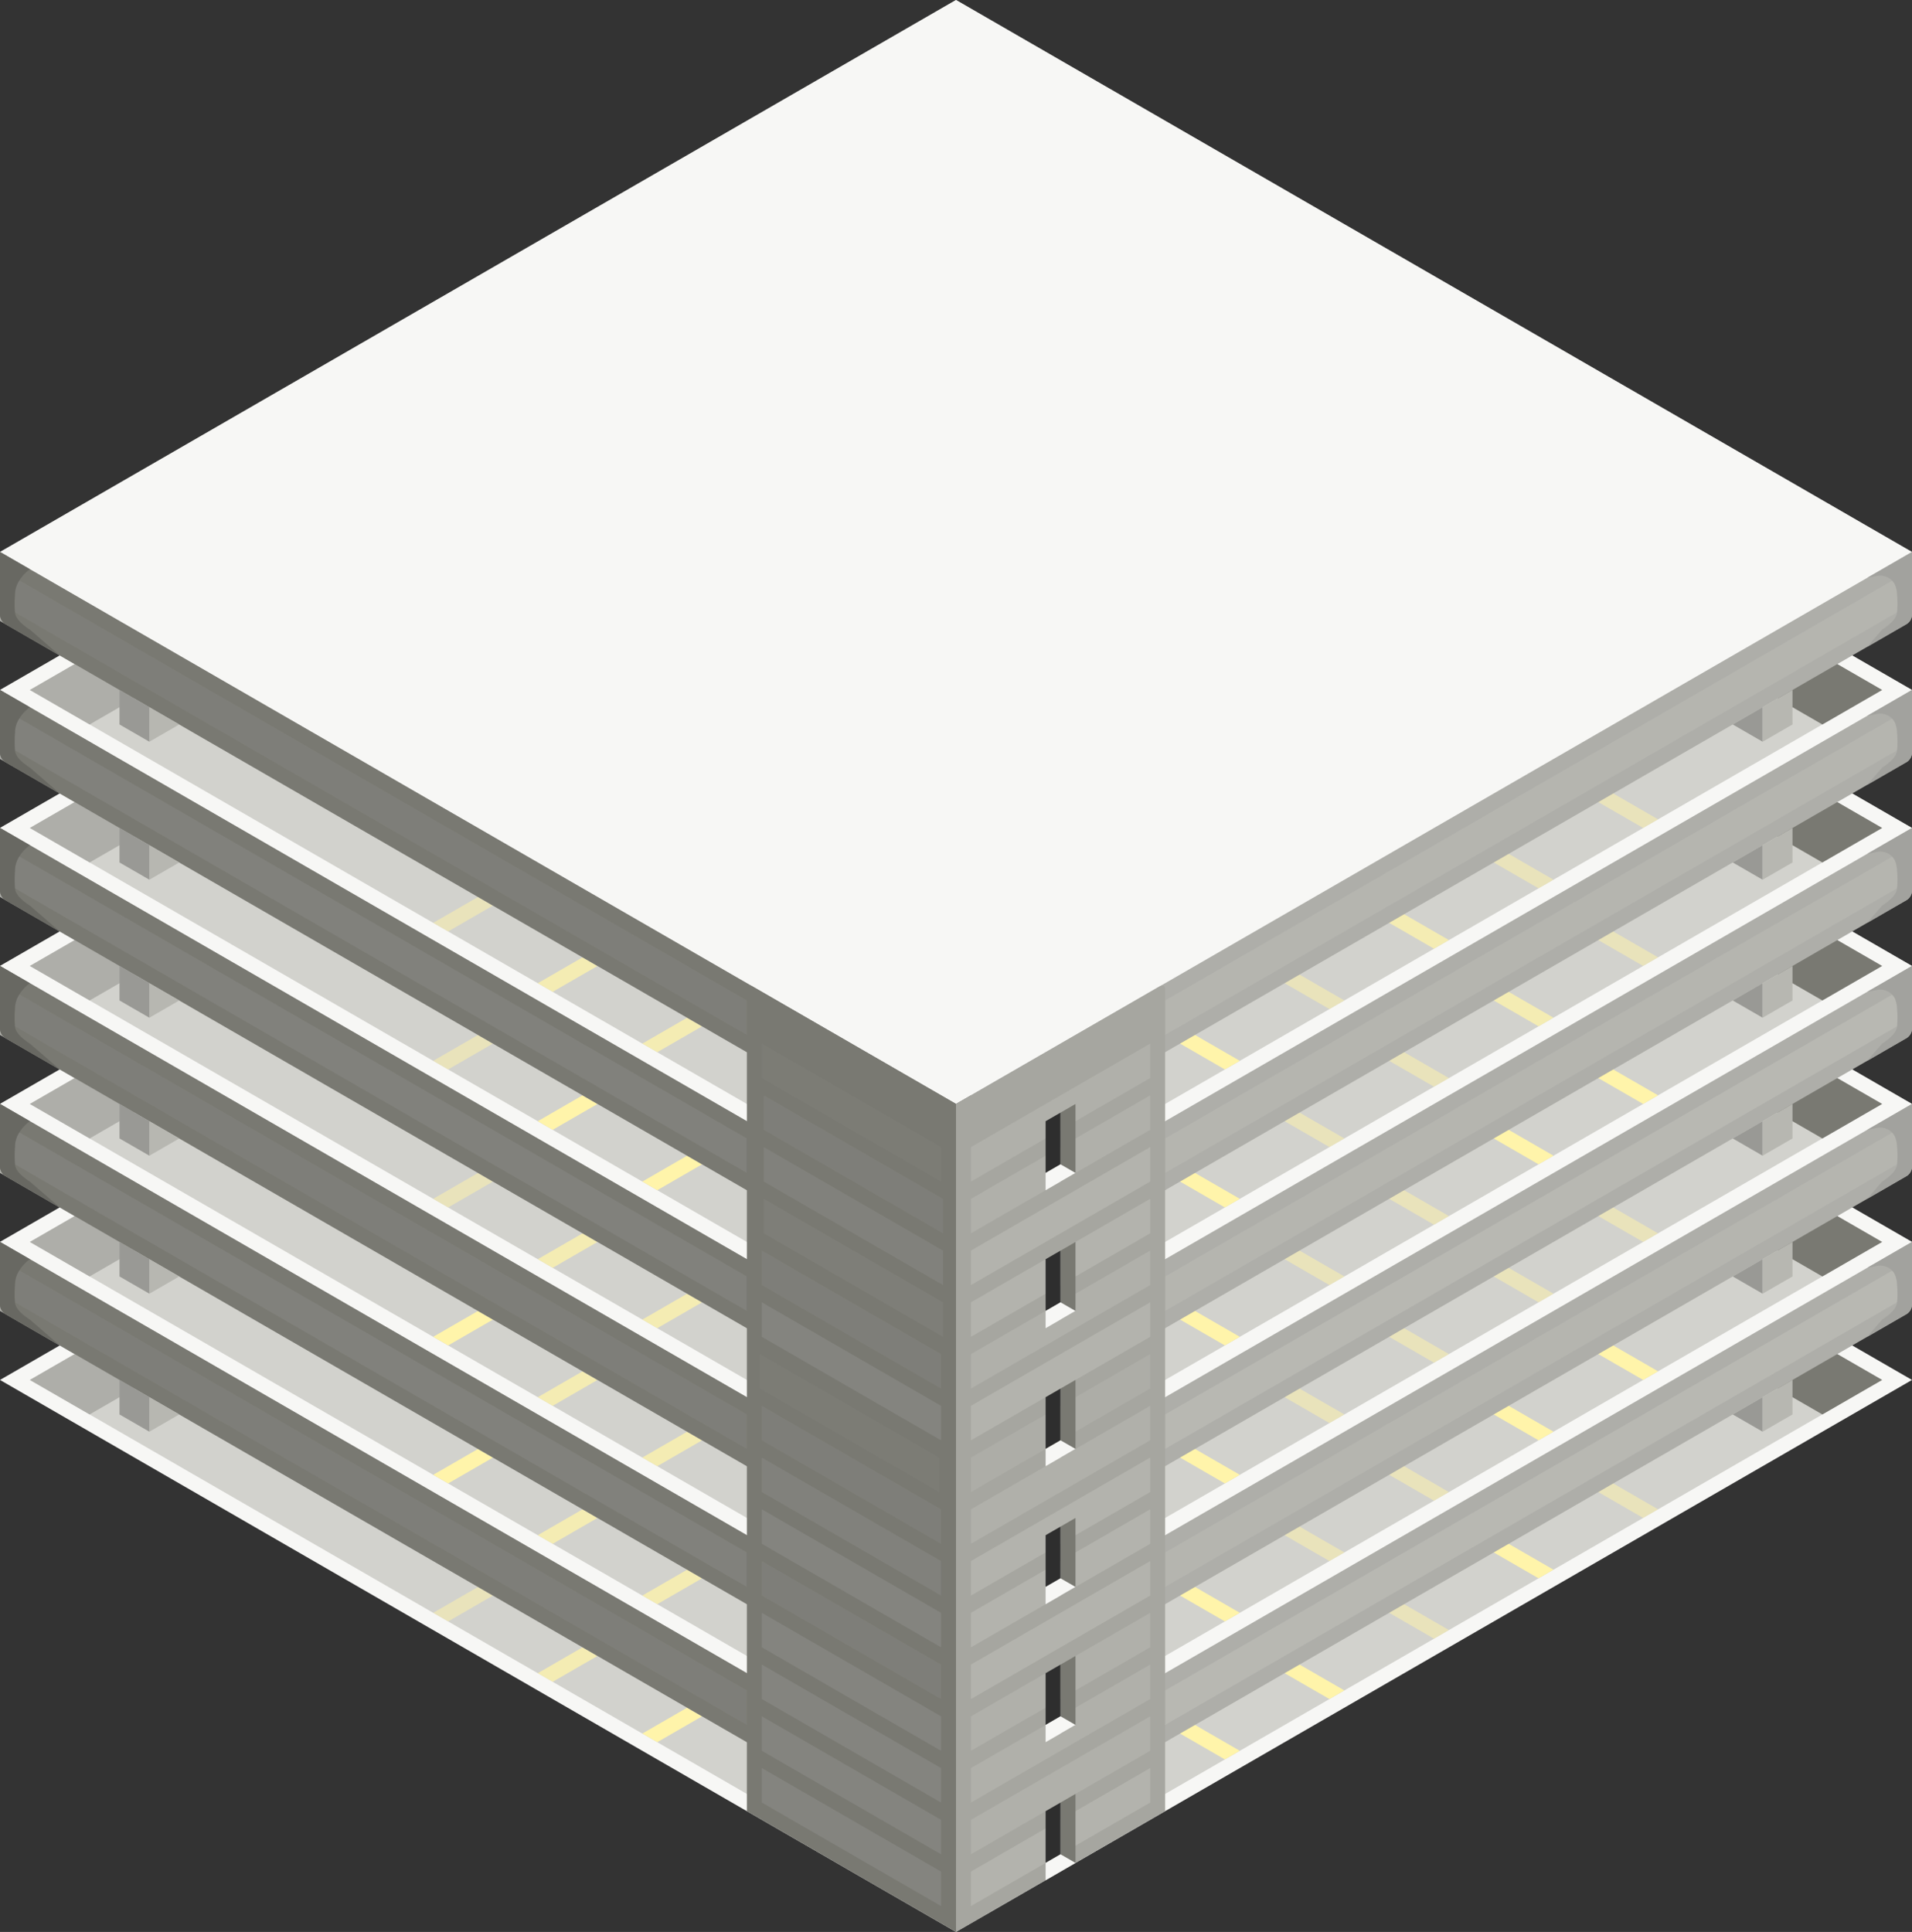 <svg id="Layer_1" data-name="Layer 1" xmlns="http://www.w3.org/2000/svg" viewBox="0 0 320 323.316">
  <rect x="0" y="0" width="320" height="323.316" fill="#333333" stroke="none"/>
  <defs>
    <style>
      .cls-1 {
        fill: #f7f7f5;
      }

      .cls-2 {
        fill: #d2d2cd;
      }

      .cls-3, .cls-5, .cls-7 {
        fill: #fff4aa;
      }

      .cls-20, .cls-3 {
        fill-opacity: 0.5;
      }

      .cls-4 {
        fill: #797972;
      }

      .cls-6 {
        fill: #aeaea9;
      }

      .cls-7 {
        fill-opacity: 0.75;
      }

      .cls-8 {
        fill: #999995;
      }

      .cls-9 {
        fill: #b7b7b1;
      }

      .cls-10 {
        opacity: 0.5;
      }

      .cls-11, .cls-20 {
        fill: #84847f;
      }

      .cls-12 {
        opacity: 0.75;
      }

      .cls-13 {
        fill: #bbbbb5;
      }

      .cls-14 {
        fill: #686862;
      }

      .cls-15 {
        fill: #a2a29e;
      }

      .cls-16 {
        fill: #a6a6a0;
      }

      .cls-17 {
        fill: #b3b3ad;
      }

      .cls-18 {
        opacity: 0.25;
      }

      .cls-19 {
        fill: #2e2e2e;
      }
    </style>
  </defs>
  <title>Artboard 15</title>
  <g id="root">
    <g>
      <path class="cls-1" d="M0,230.94l160-92.376L320,230.94,160,323.316Z"/>
      <path class="cls-2" d="M160,141.451,5,230.94l155,89.49,155-89.49Z"/>
      <path class="cls-3" d="M277.5,252.591l-2.5,1.443-27.5-15.877,2.5-1.443Z"/>
      <path class="cls-4" d="M160,141.451v11.547l145,83.716,10-5.774Z"/>
      <path class="cls-3" d="M242.5,272.798l-2.5,1.444-27.5-15.877,2.5-1.444Z"/>
      <path class="cls-5" d="M260,262.695l-2.5,1.443L230,248.261l2.5-1.443Z"/>
      <path class="cls-5" d="M225,282.902l-2.5,1.443L195,268.468l2.5-1.443Z"/>
      <path class="cls-5" d="M207.5,293.006l-2.5,1.443-10-5.774v-2.886Z"/>
      <path class="cls-6" d="M160,152.998V141.451L5,230.94l10,5.774Z"/>
      <path class="cls-3" d="M72.5,269.912l2.5,1.443,7.5-4.33L80,265.581Z"/>
      <path class="cls-7" d="M90,280.015l2.5,1.444,7.5-4.331-2.5-1.443Z"/>
      <path class="cls-5" d="M115,285.789l2.5,1.443-7.5,4.33-2.5-1.443Z"/>
    </g>
    <g>
      <path class="cls-6" d="M160,115.47,0,207.846v11.547l160,92.376,159.134-91.876a1.914,1.914,0,0,0,.866-1.5V207.846Z"/>
      <path class="cls-1" d="M0,207.846,160,115.47l160,92.376L160,300.222Z"/>
      <path class="cls-2" d="M160,118.357,5,207.846l155,89.49,155-89.49Z"/>
      <path class="cls-5" d="M277.5,229.497,275,230.94l-27.5-15.877,2.5-1.443Z"/>
      <path class="cls-4" d="M160,118.357v11.547L305,213.62l10-5.774Z"/>
      <path class="cls-3" d="M242.5,249.704l-2.5,1.444-27.5-15.877,2.5-1.444Z"/>
      <path class="cls-5" d="M260,239.601l-2.5,1.443L230,225.167l2.5-1.443Z"/>
      <path class="cls-3" d="M225,259.808l-2.5,1.443L195,245.374l2.5-1.443Z"/>
      <path class="cls-5" d="M207.5,269.912l-2.5,1.443-10-5.774v-2.886Z"/>
      <path class="cls-6" d="M160,129.904V118.357L5,207.846l10,5.774Z"/>
      <path class="cls-4" d="M0,207.846v10.547a1.915,1.915,0,0,0,.866,1.5L160,311.769V300.222Z"/>
      <path class="cls-8" d="M295,239.601l-5-2.887,5-2.887Z"/>
      <path class="cls-9" d="M25,239.601l5-2.887-5-2.887Z"/>
      <path class="cls-9" d="M300,230.94l-5,2.887v5.774l5-2.887Z"/>
      <path class="cls-8" d="M20,230.94l5,2.887v5.774l-5-2.887Z"/>
      <g class="cls-10">
        <path class="cls-11" d="M125,282.902,2.5,212.176v5.774L125,288.675Z"/>
      </g>
      <g class="cls-12">
        <path class="cls-13" d="M195,282.902l125-72.169-2.5,7.217L195,288.675Z"/>
      </g>
      <path class="cls-14" d="M10,225.167l-5-4.33q-2.375-1.512-2.5-2.887a15.111,15.111,0,0,1,0-2.887,4.856,4.856,0,0,1,.382-1.806A6.704,6.704,0,0,1,5,210.733H5l-5-2.887v10.547a1.915,1.915,0,0,0,.866,1.5Z"/>
      <path class="cls-15" d="M312.5,223.724l2.5-2.887q2.374-1.512,2.5-2.887a15.152,15.152,0,0,0,0-2.887,4.818,4.818,0,0,0-.382-1.806,2.739,2.739,0,0,0-2.832-1.424l-1.786.344,7.5-4.331v10.547a1.914,1.914,0,0,1-.866,1.5Z"/>
      <path class="cls-5" d="M72.5,246.818l2.5,1.443,7.5-4.33L80,242.487Z"/>
      <path class="cls-7" d="M90,256.921l2.5,1.444,7.5-4.331-2.5-1.443Z"/>
      <path class="cls-7" d="M115,262.695l2.5,1.443-7.5,4.33-2.5-1.443Z"/>
    </g>
    <g>
      <path class="cls-6" d="M160,92.376,0,184.752v11.547l160,92.376,159.134-91.876a1.914,1.914,0,0,0,.866-1.5V184.752Z"/>
      <path class="cls-1" d="M0,184.752,160,92.376l160,92.376L160,277.128Z"/>
      <path class="cls-2" d="M160,95.263,5,184.752l155,89.49,155-89.49Z"/>
      <path class="cls-3" d="M277.5,206.403l-2.5,1.443-27.5-15.877,2.5-1.443Z"/>
      <path class="cls-4" d="M160,95.263V106.81l145,83.716,10-5.774Z"/>
      <path class="cls-3" d="M242.5,226.61l-2.5,1.444-27.5-15.877,2.5-1.444Z"/>
      <path class="cls-3" d="M260,216.507l-2.5,1.443L230,202.073l2.5-1.443Z"/>
      <path class="cls-3" d="M225,236.714l-2.5,1.443L195,222.28l2.5-1.443Z"/>
      <path class="cls-5" d="M207.5,246.818l-2.5,1.443-10-5.774v-2.886Z"/>
      <path class="cls-6" d="M160,106.81V95.263L5,184.752l10,5.774Z"/>
      <path class="cls-4" d="M0,184.752v10.547a1.915,1.915,0,0,0,.866,1.5L160,288.675V277.128Z"/>
      <path class="cls-8" d="M295,216.507l-5-2.887,5-2.887Z"/>
      <path class="cls-9" d="M25,216.507l5-2.887-5-2.887Z"/>
      <path class="cls-9" d="M300,207.846l-5,2.887v5.774l5-2.887Z"/>
      <path class="cls-8" d="M20,207.846l5,2.887v5.774l-5-2.887Z"/>
      <g class="cls-12">
        <path class="cls-11" d="M125,259.808,2.5,189.082v5.774L125,265.582Z"/>
      </g>
      <g class="cls-10">
        <path class="cls-13" d="M195,259.808l125-72.169-2.5,7.217L195,265.581Z"/>
      </g>
      <path class="cls-14" d="M10,202.073l-5-4.33q-2.375-1.512-2.5-2.887a15.111,15.111,0,0,1,0-2.887,4.856,4.856,0,0,1,.382-1.806A6.712,6.712,0,0,1,5,187.639H5l-5-2.887v10.547a1.915,1.915,0,0,0,.866,1.5Z"/>
      <path class="cls-15" d="M312.5,200.63l2.5-2.887q2.374-1.512,2.5-2.887a15.152,15.152,0,0,0,0-2.887,4.818,4.818,0,0,0-.382-1.806,2.739,2.739,0,0,0-2.832-1.424l-1.786.344,7.5-4.331v10.547a1.914,1.914,0,0,1-.866,1.5Z"/>
      <path class="cls-5" d="M72.5,223.724l2.5,1.443,7.5-4.33L80,219.393Z"/>
      <path class="cls-7" d="M90,233.827l2.5,1.444,7.5-4.331-2.5-1.443Z"/>
      <path class="cls-7" d="M115,239.601l2.5,1.443-7.5,4.33-2.5-1.443Z"/>
    </g>
    <g>
      <path class="cls-6" d="M160,69.282,0,161.658v11.547l160,92.376,159.134-91.876a1.914,1.914,0,0,0,.866-1.5V161.658Z"/>
      <path class="cls-1" d="M0,161.658,160,69.282l160,92.376L160,254.034Z"/>
      <path class="cls-2" d="M160,72.169,5,161.658l155,89.49,155-89.49Z"/>
      <path class="cls-5" d="M277.5,183.309l-2.5,1.443-27.5-15.877,2.5-1.443Z"/>
      <path class="cls-4" d="M160,72.169V83.716l145,83.716,10-5.774Z"/>
      <path class="cls-3" d="M242.5,203.516,240,204.96l-27.5-15.877,2.5-1.444Z"/>
      <path class="cls-5" d="M260,193.413l-2.5,1.443L230,178.979l2.5-1.443Z"/>
      <path class="cls-3" d="M225,213.62l-2.5,1.443L195,199.186l2.5-1.443Z"/>
      <path class="cls-5" d="M207.5,223.724l-2.5,1.443-10-5.774v-2.886Z"/>
      <path class="cls-6" d="M160,83.716V72.169L5,161.658l10,5.774Z"/>
      <path class="cls-4" d="M0,161.658v10.547a1.915,1.915,0,0,0,.866,1.5L160,265.581V254.034Z"/>
      <path class="cls-8" d="M295,193.413l-5-2.887,5-2.887Z"/>
      <path class="cls-9" d="M25,193.413l5-2.887-5-2.887Z"/>
      <path class="cls-9" d="M300,184.752l-5,2.887v5.774l5-2.887Z"/>
      <path class="cls-8" d="M20,184.752l5,2.887v5.774l-5-2.887Z"/>
      <g class="cls-10">
        <path class="cls-11" d="M125,236.714,2.5,165.988v5.774L125,242.487Z"/>
      </g>
      <g class="cls-12">
        <path class="cls-13" d="M195,236.714l125-72.169-2.5,7.217L195,242.487Z"/>
      </g>
      <path class="cls-14" d="M10,178.979l-5-4.33q-2.375-1.512-2.5-2.887a15.111,15.111,0,0,1,0-2.887,4.856,4.856,0,0,1,.382-1.806A6.704,6.704,0,0,1,5,164.545H5l-5-2.887v10.547a1.915,1.915,0,0,0,.866,1.5Z"/>
      <path class="cls-15" d="M312.5,177.536l2.5-2.887q2.374-1.512,2.5-2.887a15.152,15.152,0,0,0,0-2.887,4.818,4.818,0,0,0-.382-1.806,2.739,2.739,0,0,0-2.832-1.424l-1.786.344,7.5-4.331v10.547a1.914,1.914,0,0,1-.866,1.5Z"/>
      <path class="cls-3" d="M72.5,200.63l2.5,1.443,7.5-4.33L80,196.299Z"/>
      <path class="cls-7" d="M90,210.733l2.5,1.444,7.5-4.331-2.5-1.443Z"/>
      <path class="cls-7" d="M115,216.507l2.5,1.443-7.5,4.33-2.5-1.443Z"/>
    </g>
    <g>
      <path class="cls-6" d="M160,46.188,0,138.564v11.547l160,92.376,159.134-91.876a1.914,1.914,0,0,0,.866-1.5V138.564Z"/>
      <path class="cls-1" d="M0,138.564,160,46.188l160,92.376L160,230.94Z"/>
      <path class="cls-2" d="M160,49.075,5,138.564l155,89.49,155-89.49Z"/>
      <path class="cls-3" d="M277.5,160.215l-2.5,1.443-27.5-15.877,2.5-1.443Z"/>
      <path class="cls-4" d="M160,49.075V60.622l145,83.716,10-5.774Z"/>
      <path class="cls-3" d="M242.5,180.422l-2.5,1.444-27.5-15.877,2.5-1.444Z"/>
      <path class="cls-7" d="M260,170.319l-2.5,1.443L230,155.885l2.5-1.443Z"/>
      <path class="cls-3" d="M225,190.526l-2.5,1.443L195,176.092l2.5-1.443Z"/>
      <path class="cls-5" d="M207.5,200.63l-2.5,1.443-10-5.774v-2.886Z"/>
      <path class="cls-6" d="M160,60.622V49.075L5,138.564l10,5.774Z"/>
      <path class="cls-4" d="M0,138.564v10.547a1.915,1.915,0,0,0,.866,1.5L160,242.487V230.94Z"/>
      <path class="cls-8" d="M295,170.319l-5-2.887,5-2.887Z"/>
      <path class="cls-9" d="M25,170.319l5-2.887-5-2.887Z"/>
      <path class="cls-9" d="M300,161.658l-5,2.887v5.774l5-2.887Z"/>
      <path class="cls-8" d="M20,161.658l5,2.887v5.774l-5-2.887Z"/>
      <g class="cls-12">
        <path class="cls-11" d="M125,213.62,2.5,142.894v5.774L125,219.393Z"/>
      </g>
      <g class="cls-10">
        <path class="cls-13" d="M195,213.62l125-72.169-2.5,7.217L195,219.393Z"/>
      </g>
      <path class="cls-14" d="M10,155.885l-5-4.33q-2.375-1.512-2.5-2.887a15.111,15.111,0,0,1,0-2.887,4.856,4.856,0,0,1,.382-1.806A6.704,6.704,0,0,1,5,141.451H5l-5-2.887v10.547a1.915,1.915,0,0,0,.866,1.5Z"/>
      <path class="cls-15" d="M312.5,154.442l2.5-2.887q2.374-1.512,2.5-2.887a15.152,15.152,0,0,0,0-2.887,4.818,4.818,0,0,0-.382-1.806,2.739,2.739,0,0,0-2.832-1.424l-1.786.344,7.5-4.331v10.547a1.914,1.914,0,0,1-.866,1.5Z"/>
      <path class="cls-3" d="M72.5,177.536l2.5,1.443,7.5-4.33L80,173.205Z"/>
      <path class="cls-5" d="M90,187.639l2.5,1.444,7.5-4.331-2.5-1.443Z"/>
      <path class="cls-5" d="M115,193.413l2.5,1.443-7.5,4.33-2.5-1.443Z"/>
    </g>
    <g>
      <path class="cls-6" d="M160,23.094,0,115.47v11.547l160,92.376,159.134-91.876a1.914,1.914,0,0,0,.866-1.5V115.47Z"/>
      <path class="cls-1" d="M0,115.47,160,23.094,320,115.47,160,207.846Z"/>
      <path class="cls-2" d="M160,25.981,5,115.47l155,89.49,155-89.49Z"/>
      <path class="cls-3" d="M277.5,137.121l-2.5,1.443-27.5-15.877,2.5-1.443Z"/>
      <path class="cls-4" d="M160,25.981V37.528l145,83.716,10-5.774Z"/>
      <path class="cls-7" d="M242.5,157.328l-2.5,1.444-27.5-15.877,2.5-1.444Z"/>
      <path class="cls-3" d="M260,147.225l-2.5,1.443L230,132.791l2.5-1.443Z"/>
      <path class="cls-3" d="M225,167.432l-2.5,1.443L195,152.998l2.5-1.443Z"/>
      <path class="cls-5" d="M207.5,177.536l-2.5,1.443-10-5.774v-2.886Z"/>
      <path class="cls-6" d="M160,37.528V25.981L5,115.47l10,5.774Z"/>
      <path class="cls-4" d="M0,115.47v10.547a1.915,1.915,0,0,0,.866,1.5L160,219.393V207.846Z"/>
      <path class="cls-8" d="M295,147.225l-5-2.887,5-2.887Z"/>
      <path class="cls-9" d="M25,147.225l5-2.887-5-2.887Z"/>
      <path class="cls-9" d="M300,138.564l-5,2.887v5.774l5-2.887Z"/>
      <path class="cls-8" d="M20,138.564l5,2.887v5.774l-5-2.887Z"/>
      <g class="cls-12">
        <path class="cls-11" d="M125,190.526,2.5,119.8v5.774L125,196.299Z"/>
      </g>
      <g class="cls-10">
        <path class="cls-13" d="M195,190.526l125-72.169-2.5,7.217L195,196.299Z"/>
      </g>
      <path class="cls-14" d="M10,132.791l-5-4.33q-2.375-1.512-2.5-2.887a15.111,15.111,0,0,1,0-2.887,4.856,4.856,0,0,1,.382-1.806A6.704,6.704,0,0,1,5,118.357H5L0,115.47v10.547a1.915,1.915,0,0,0,.866,1.5Z"/>
      <path class="cls-15" d="M312.5,131.348l2.5-2.887q2.374-1.512,2.5-2.887a15.152,15.152,0,0,0,0-2.887,4.818,4.818,0,0,0-.382-1.806,2.739,2.739,0,0,0-2.832-1.424l-1.786.344,7.5-4.331v10.547a1.914,1.914,0,0,1-.866,1.5Z"/>
      <path class="cls-3" d="M72.5,154.442l2.5,1.443,7.5-4.33L80,150.111Z"/>
      <path class="cls-7" d="M90,164.545l2.5,1.444,7.5-4.331-2.5-1.443Z"/>
      <path class="cls-7" d="M115,170.319l2.5,1.443-7.5,4.33-2.5-1.443Z"/>
    </g>
    <g>
      <path class="cls-6" d="M160,0,0,92.376v11.547l160,92.376,159.134-91.876a1.914,1.914,0,0,0,.866-1.5V92.376Z"/>
      <path id="anchor_0_184.752_320" class="cls-1" d="M0,92.376,160,0,320,92.376,160,184.752Z"/>
      <path class="cls-4" d="M0,92.376v10.547a1.915,1.915,0,0,0,.866,1.5L160,196.299V184.752Z"/>
      <path class="cls-8" d="M295,124.131l-5-2.887,5-2.887Z"/>
      <path class="cls-9" d="M25,124.131l5-2.887-5-2.887Z"/>
      <path class="cls-9" d="M300,115.47l-5,2.887v5.774l5-2.887Z"/>
      <path class="cls-8" d="M20,115.47l5,2.887v5.774l-5-2.887Z"/>
      <g class="cls-10">
        <path class="cls-11" d="M125,167.432,2.5,96.706v5.774L125,173.205Z"/>
      </g>
      <g class="cls-10">
        <path class="cls-13" d="M195,167.432,320,95.263l-2.5,7.217L195,173.205Z"/>
      </g>
      <path class="cls-14" d="M10,109.697l-5-4.33q-2.375-1.512-2.5-2.887a15.111,15.111,0,0,1,0-2.887,4.856,4.856,0,0,1,.382-1.806A6.704,6.704,0,0,1,5,95.263H5L0,92.376v10.547a1.915,1.915,0,0,0,.866,1.5Z"/>
      <path class="cls-15" d="M312.5,108.254l2.5-2.887q2.374-1.512,2.5-2.887a15.152,15.152,0,0,0,0-2.887,4.818,4.818,0,0,0-.382-1.806,2.739,2.739,0,0,0-2.832-1.424l-1.786.344,7.5-4.331v10.547a1.914,1.914,0,0,1-.866,1.5Z"/>
    </g>
    <g>
      <path class="cls-4" d="M165,320.43l-2.5-137.121-2.5,1.443-34.134-19.707c-.478-.276-.866-.052-.866.5V303.109l35,20.207Z"/>
      <path class="cls-16" d="M160,251.514V184.752l34.134-19.707c.478-.276.866-.052.866.5V303.109L160,323.316Z"/>
      <g class="cls-10">
        <path class="cls-17" d="M162.5,243.931l30-17.321v5.774l-30,17.32Z"/>
      </g>
      <g class="cls-18">
        <path class="cls-11" d="M157.175,243.931l-30-17.321v5.774l30,17.32Z"/>
      </g>
      <path class="cls-11" d="M157.5,269.912l-30-17.321v5.774l30,17.32Z"/>
      <path class="cls-11" d="M157.5,295.892l-30-17.32v5.773l30,17.321Z"/>
      <path class="cls-17" d="M162.5,269.912l30-17.321v5.774l-30,17.32Z"/>
      <g class="cls-12">
        <path class="cls-17" d="M162.5,191.969l30-17.32v5.773l-30,17.321Z"/>
      </g>
      <g class="cls-12">
        <path class="cls-17" d="M162.5,295.892l30-17.32v5.773l-30,17.321Z"/>
      </g>
      <path class="cls-17" d="M162.5,217.95l30-17.321v5.774l-30,17.32Z"/>
      <g class="cls-12">
        <path class="cls-17" d="M162.5,252.591l30-17.321v5.774l-30,17.32Z"/>
      </g>
      <g class="cls-10">
        <path class="cls-11" d="M157.5,252.591l-30-17.321v5.774l30,17.32Z"/>
      </g>
      <g class="cls-10">
        <path class="cls-11" d="M157.5,278.572l-30-17.321v5.774l30,17.32Z"/>
      </g>
      <path class="cls-11" d="M157.5,304.553l-30-17.321v5.774l30,17.32Z"/>
      <g class="cls-10">
        <path class="cls-11" d="M157.5,226.61l-30-17.32v5.773l30,17.321Z"/>
      </g>
      <path class="cls-11" d="M157.5,313.213l-30-17.321v5.774l30,17.32Z"/>
      <path class="cls-11" d="M157.5,235.271l-30-17.321v5.774l30,17.32Z"/>
      <path class="cls-17" d="M162.5,278.572l30-17.321v5.774l-30,17.32Z"/>
      <g class="cls-12">
        <path class="cls-17" d="M162.5,200.629l30-17.32v5.773l-30,17.321Z"/>
      </g>
      <g class="cls-12">
        <path class="cls-17" d="M162.5,304.553l30-17.321v5.774l-30,17.32Z"/>
      </g>
      <g class="cls-12">
        <path class="cls-17" d="M162.5,226.61l30-17.32v5.773l-30,17.321Z"/>
      </g>
      <path class="cls-17" d="M162.5,261.251l30-17.32v5.773l-30,17.321Z"/>
      <g class="cls-12">
        <path class="cls-11" d="M157.5,261.251l-30-17.32v5.773l30,17.321Z"/>
      </g>
      <path class="cls-11" d="M157.5,287.232l-30-17.32v5.773l30,17.321Z"/>
      <g class="cls-12">
        <path class="cls-17" d="M162.5,287.232l30-17.32v5.773l-30,17.321Z"/>
      </g>
      <path class="cls-17" d="M162.5,209.29l30-17.321v5.774l-30,17.32Z"/>
      <path class="cls-17" d="M162.5,313.213l30-17.321v5.774l-30,17.32Z"/>
      <path class="cls-17" d="M162.5,235.271l30-17.321v5.774l-30,17.32Z"/>
      <g>
        <g>
          <path class="cls-19" d="M175,280.015l2.5-1.443v8.66l-2.5,1.443Z"/>
          <path class="cls-4" d="M180,277.128l-2.5,1.444v8.66l-2.5,1.443,2.5,1.444,2.5-1.444Z"/>
          <path class="cls-1" d="M175,288.675l2.5-1.443,2.5,1.443-5,2.887Z"/>
        </g>
        <g>
          <path class="cls-19" d="M175,256.921l2.5-1.443v8.66l-2.5,1.443Z"/>
          <path class="cls-4" d="M180,254.034l-2.5,1.444v8.66l-2.5,1.443,2.5,1.444,2.5-1.444Z"/>
          <path class="cls-1" d="M175,265.581l2.5-1.443,2.5,1.443-5,2.887Z"/>
        </g>
        <g>
          <path class="cls-19" d="M175,210.733l2.5-1.443v8.66l-2.5,1.443Z"/>
          <path class="cls-4" d="M180,207.846l-2.5,1.444v8.66l-2.5,1.443,2.5,1.444,2.5-1.444Z"/>
          <path class="cls-1" d="M175,219.393l2.5-1.443,2.5,1.443-5,2.887Z"/>
        </g>
        <g>
          <path class="cls-19" d="M175,233.827l2.5-1.443v8.66l-2.5,1.443Z"/>
          <path class="cls-4" d="M180,230.94l-2.5,1.444v8.66l-2.5,1.443,2.5,1.444,2.5-1.444Z"/>
          <path class="cls-1" d="M175,242.487l2.5-1.443,2.5,1.443-5,2.887Z"/>
        </g>
        <g>
          <path class="cls-19" d="M175,187.639l2.5-1.443v8.66l-2.5,1.443Z"/>
          <path class="cls-4" d="M180,184.752l-2.5,1.444v8.66l-2.5,1.443,2.5,1.444,2.5-1.444Z"/>
          <path class="cls-1" d="M175,196.299l2.5-1.443,2.5,1.443-5,2.887Z"/>
        </g>
        <g>
          <path class="cls-19" d="M175,303.109l2.5-1.443v8.66l-2.5,1.443Z"/>
          <path class="cls-4" d="M180,300.222l-2.5,1.444v8.66l-2.5,1.443,2.5,1.444,2.5-1.444Z"/>
          <path class="cls-1" d="M175,311.769l2.5-1.443,2.5,1.443-5,2.887Z"/>
        </g>
      </g>
    </g>
    <g class="cls-18">
      <path class="cls-11" d="M157.5,191.969l-30-17.32v5.773l30,17.321Z"/>
    </g>
    <path class="cls-20" d="M157.825,217.95l-30-17.32v5.773l30,17.321Z"/>
    <g class="cls-10">
      <path class="cls-11" d="M157.825,200.63l-30-17.321v5.774l30,17.32Z"/>
    </g>
    <g class="cls-12">
      <path class="cls-11" d="M157.825,209.29l-30-17.321v5.774l30,17.32Z"/>
    </g>
  </g>
</svg>

